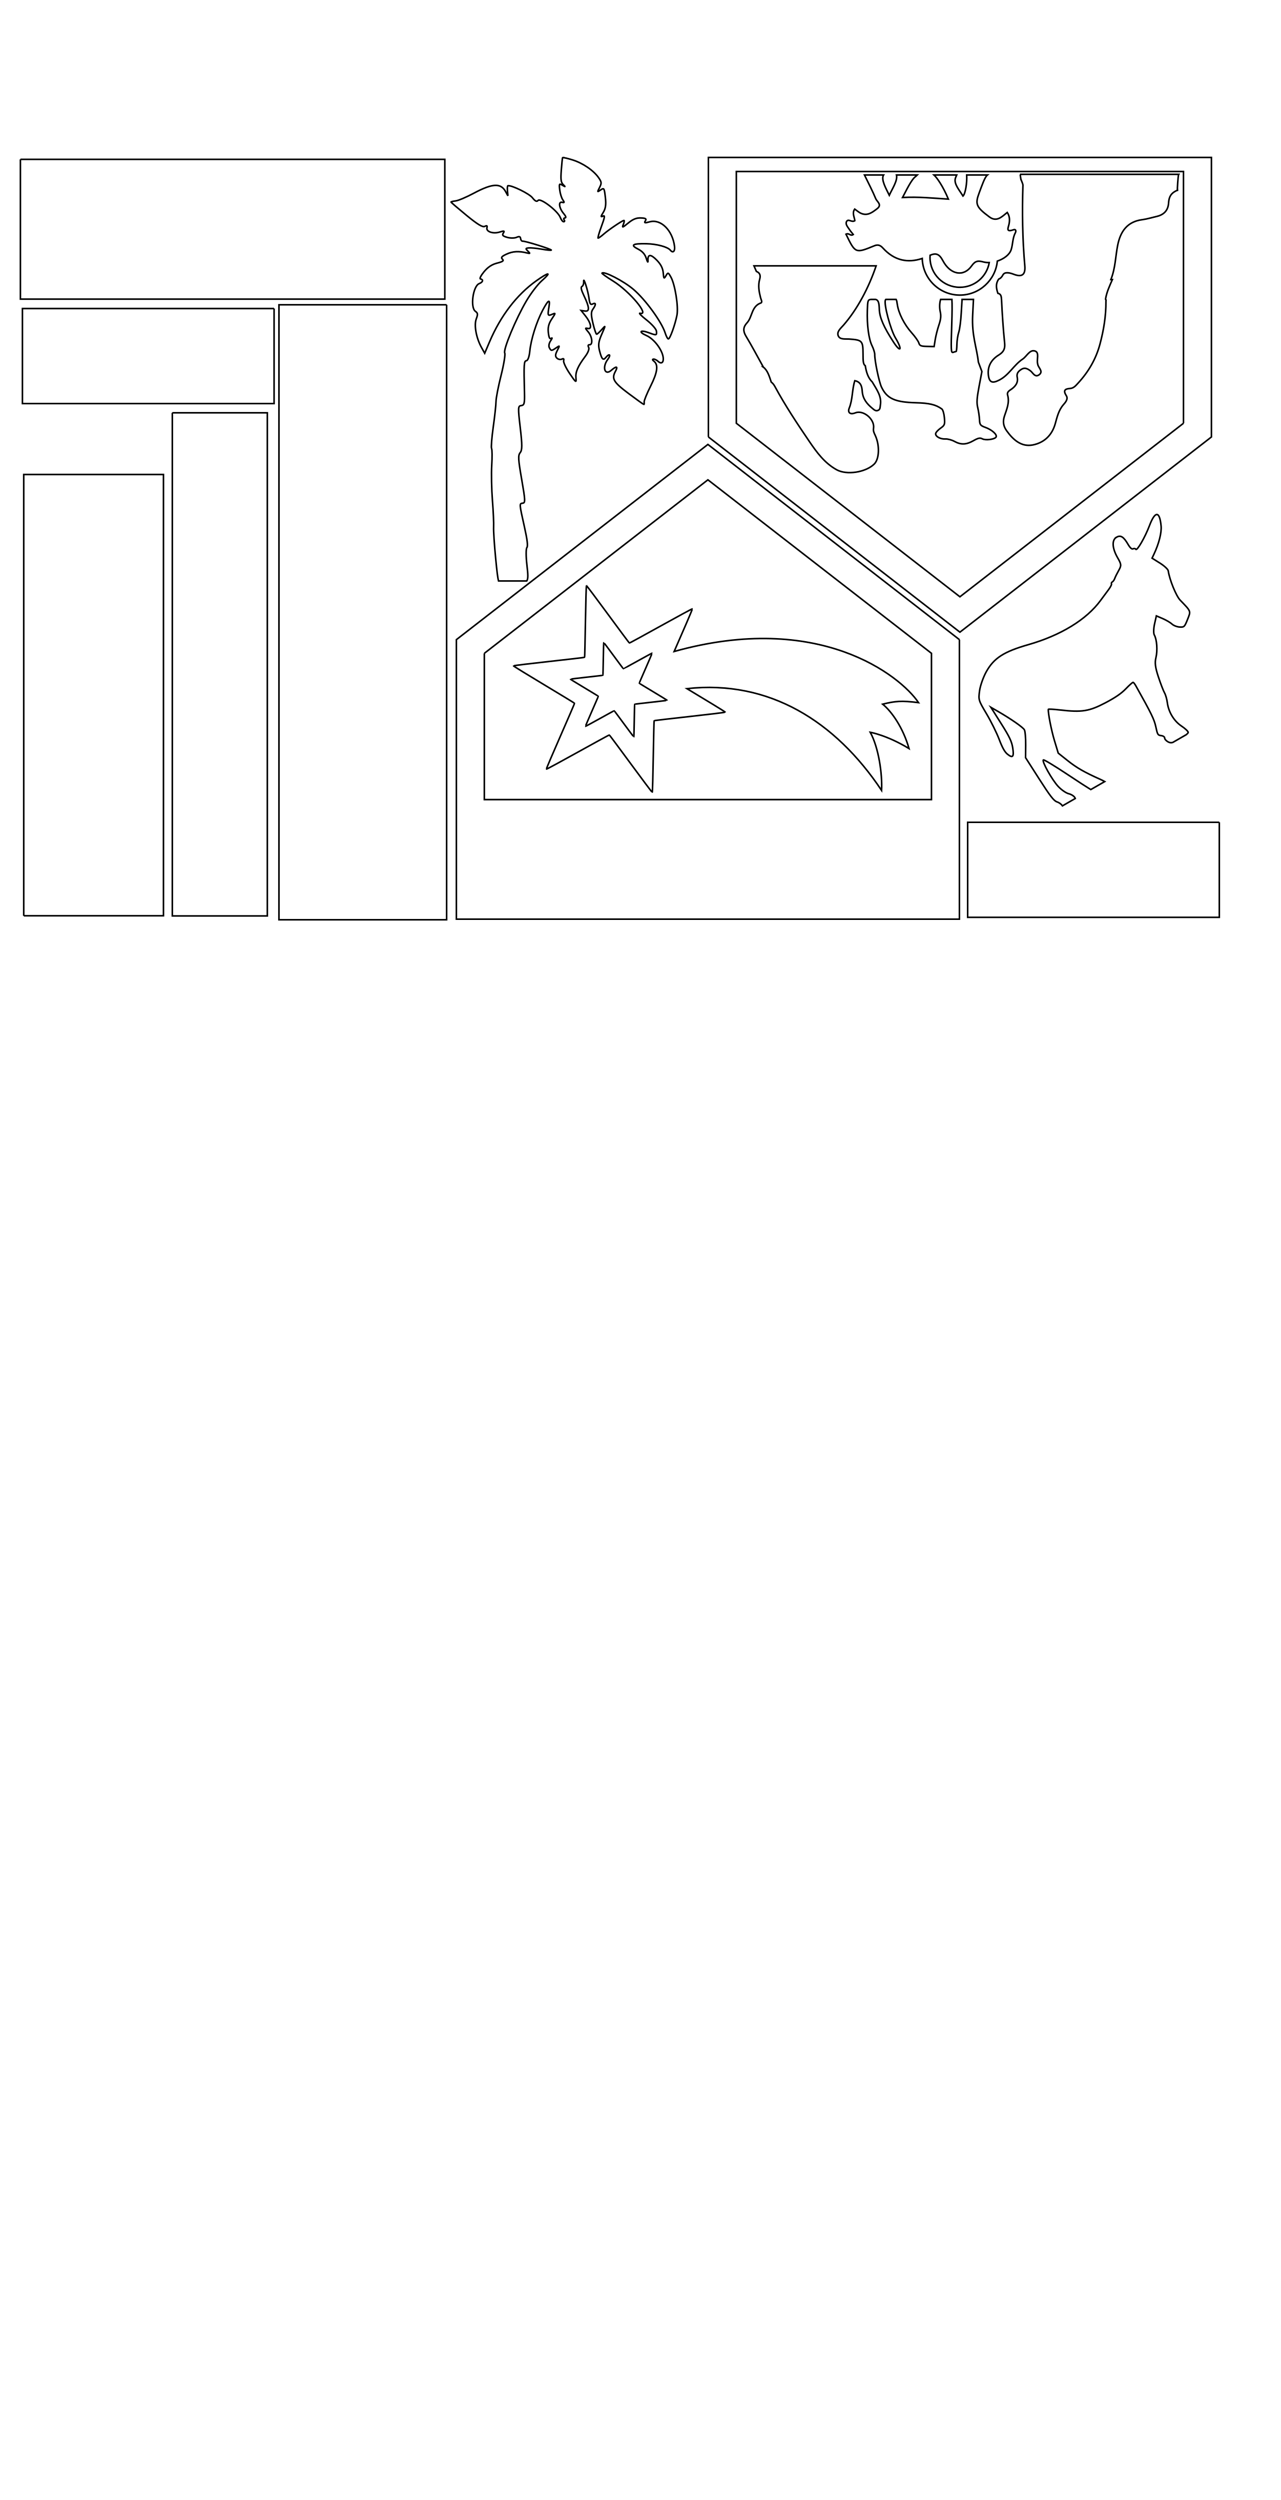 <?xml version="1.0" encoding="UTF-8" standalone="no"?>
<svg
   xmlns:dc="http://purl.org/dc/elements/1.1/"
   xmlns:cc="http://creativecommons.org/ns#"
   xmlns:rdf="http://www.w3.org/1999/02/22-rdf-syntax-ns#"
   xmlns:svg="http://www.w3.org/2000/svg"
   xmlns="http://www.w3.org/2000/svg"
   xmlns:sodipodi="http://sodipodi.sourceforge.net/DTD/sodipodi-0.dtd"
   xmlns:inkscape="http://www.inkscape.org/namespaces/inkscape"
   width="229.189mm"
   height="447.184mm"
   viewBox="0 0 229.189 447.184"
   id="svg5814"
   version="1.1"
   inkscape:version="0.91 r13725"
   sodipodi:docname="all-parts.svg">
  <defs
     id="defs7448">
    <clipPath
       id="clipPath8230"
       clipPathUnits="userSpaceOnUse">
      <path
         inkscape:connector-curvature="0"
         id="path8232"
         d="m 0,401.977 1335.807,0 L 1335.807,0 0,0 0,401.977 Z" />
    </clipPath>
    <clipPath
       id="clipPath8330"
       clipPathUnits="userSpaceOnUse">
      <path
         inkscape:connector-curvature="0"
         id="path8332"
         d="m 0,401.977 1335.807,0 L 1335.807,0 0,0 0,401.977 Z" />
    </clipPath>
    <clipPath
       id="clipPath8342"
       clipPathUnits="userSpaceOnUse">
      <path
         inkscape:connector-curvature="0"
         id="path8344"
         d="m 0,401.977 1335.807,0 L 1335.807,0 0,0 0,401.977 Z" />
    </clipPath>
    <clipPath
       id="clipPath8354"
       clipPathUnits="userSpaceOnUse">
      <path
         inkscape:connector-curvature="0"
         id="path8356"
         d="m 0,401.977 1335.807,0 L 1335.807,0 0,0 0,401.977 Z" />
    </clipPath>
    <clipPath
       id="clipPath8366"
       clipPathUnits="userSpaceOnUse">
      <path
         inkscape:connector-curvature="0"
         id="path8368"
         d="m 0,401.977 1335.807,0 L 1335.807,0 0,0 0,401.977 Z" />
    </clipPath>
  </defs>
  <sodipodi:namedview
     pagecolor="#ffffff"
     bordercolor="#666666"
     borderopacity="1"
     objecttolerance="10"
     gridtolerance="10"
     guidetolerance="10"
     inkscape:pageopacity="0"
     inkscape:pageshadow="2"
     inkscape:window-width="2560"
     inkscape:window-height="1404"
     id="namedview7446"
     showgrid="false"
     inkscape:zoom="0.5957677"
     inkscape:cx="773.07376"
     inkscape:cy="1198.8106"
     inkscape:window-x="0"
     inkscape:window-y="36"
     inkscape:window-maximized="0"
     inkscape:current-layer="svg5814"
     inkscape:snap-bbox="true"
     inkscape:object-paths="true"
     inkscape:snap-intersection-paths="true"
     inkscape:object-nodes="true"
     inkscape:snap-smooth-nodes="true"
     inkscape:snap-global="false" />
  <title
     id="title5816">Exported SVG</title>
  <style
     id="style5818"><![CDATA[
polygon {
shape-rendering:crispEdges;
stroke-width:0.447;
}
.s1 {
stroke:#000000;
stroke-width:0.259;
stroke-linecap:round;
stroke-linejoin:round;
fill:none;
}
.s2 {
stroke:#19b219;
stroke-width:0.259;
stroke-linecap:round;
stroke-linejoin:round;
fill:none;
}
.s3 {
stroke:#7f4c00;
stroke-width:0.259;
stroke-linecap:round;
stroke-linejoin:round;
fill:none;
}
.s4 {
stroke:#00cc00;
stroke-width:0.259;
stroke-linecap:round;
stroke-linejoin:round;
fill:none;
}
.s5 {
stroke:#000000;
stroke-width:0.173;
stroke-linecap:round;
stroke-linejoin:round;
fill:none;
}
.s6 {
stroke:#ff19ff;
stroke-width:0.173;
stroke-linecap:round;
stroke-linejoin:round;
fill:none;
}
.s7 {
stroke:#ff0000;
stroke-width:0.259;
stroke-linecap:round;
stroke-linejoin:round;
fill:none;
}
.s8 {
stroke:#ffff00;
stroke-width:0.259;
stroke-linecap:round;
stroke-linejoin:round;
fill:none;
}
.s9 {
stroke:#001919;
stroke-width:0.173;
stroke-linecap:round;
stroke-linejoin:round;
fill:none;
}
.sa {
stroke:#006666;
stroke-width:0.173;
stroke-linecap:round;
stroke-linejoin:round;
fill:none;
}
.sb {
stroke:#00ffff;
stroke-width:0.173;
stroke-linecap:round;
stroke-linejoin:round;
fill:none;
}
.sc {
stroke:#ff0000;
stroke-width:1.382;
stroke-linecap:round;
stroke-linejoin:round;
fill:none;
}
.sd {
stroke:#191919;
stroke-width:0.173;
stroke-linecap:round;
stroke-linejoin:round;
fill:none;
}
.se {
stroke:#000000;
stroke-width:0.173;
stroke-linecap:round;
stroke-linejoin:round;
stroke-dasharray:2.592,2.592;
fill:none;
}
.sf {
stroke:#000000;
stroke-width:0.518;
stroke-linecap:round;
stroke-linejoin:round;
fill:none;
}
]]></style>
  <path
     d="m 171.653,114.419 -45,-34.921 -45,34.921 0,50 90,0 0,-50 m -85,2.448 40,-31.04 40,31.04 0,26.162 -80,0 0,-26.162"
     class="s0"
     id="path5820"
     style="fill:none;stroke:#000000;stroke-width:0.282;stroke-miterlimit:4.429;stroke-dasharray:none"
     inkscape:connector-curvature="0" />
  <path
     d="m 30.83,73.839 0,90 17,0 0,-90 -17,0"
     class="s0"
     id="path5822"
     style="fill:none;stroke:#000000;stroke-width:0.282;stroke-miterlimit:4.429;stroke-dasharray:none"
     inkscape:connector-curvature="0" />
  <path
     d="m 3.651,28.506 0,25 75.933,0 0,-25 -18.973,0 -56.96,0"
     class="s0"
     id="path5824"
     style="fill:none;stroke:#000000;stroke-width:0.282;stroke-miterlimit:4.429;stroke-dasharray:none"
     inkscape:connector-curvature="0" />
  <path
     d="m 4.246,163.81 25,0 0,-78.933 -25,0 0,3 0,75.933"
     class="s0"
     id="path5826"
     style="fill:none;stroke:#000000;stroke-width:0.282;stroke-miterlimit:4.429;stroke-dasharray:none"
     inkscape:connector-curvature="0" />
  <path
     d="m 126.742,78.161 45,34.921 45,-34.921 0,-50 -90,0 0,50 m 85,-2.449 -40,31.041 -40,-31.041 0,-45.034 80,0 0,45.034"
     class="s0"
     id="path5828"
     style="fill:none;stroke:#000000;stroke-width:0.282;stroke-miterlimit:4.429;stroke-dasharray:none"
     inkscape:connector-curvature="0" />
  <path
     d="m 79.908,54.519 -30,0 0,110.008 30,0 0,-110.008"
     class="s0"
     id="path5830"
     style="fill:none;stroke:#000000;stroke-width:0.282;stroke-miterlimit:4.429;stroke-dasharray:none"
     inkscape:connector-curvature="0" />
  <path
     d="m 49.038,55.19 -45.025,0 0,17 45.025,0 0,-17"
     class="s0"
     id="path5832"
     style="fill:none;stroke:#000000;stroke-width:0.282;stroke-miterlimit:4.429;stroke-dasharray:none"
     inkscape:connector-curvature="0" />
  <path
     inkscape:connector-curvature="0"
     style="opacity:0.3;fill:none;stroke:#ff00ff;stroke-width:0.282;stroke-miterlimit:4;stroke-dasharray:none"
     id="path8070"
     class="s0"
     d="m 345.949,45.636 -45,-34.921 -45,34.921 0,50 90,0 0,-50 m -85,2.449 40,-31.041 40,31.041 0,45.034 -80,0 0,-45.034" />
  <path
     sodipodi:type="star"
     style="opacity:1;fill:none;stroke:#ff00ff;stroke-width:0.723;stroke-linecap:round;stroke-linejoin:miter;stroke-miterlimit:4;stroke-dasharray:none;stroke-dashoffset:0"
     id="path8072"
     sodipodi:sides="6"
     sodipodi:cx="-438.42703"
     sodipodi:cy="187.76131"
     sodipodi:r1="19.407162"
     sodipodi:r2="8.4342642"
     sodipodi:arg1="1.8471145"
     sodipodi:arg2="2.3707132"
     inkscape:flatsided="false"
     inkscape:rounded="0.01"
     inkscape:randomized="0"
     d="m -443.722,206.432 c -0.123,-0.035 -0.666,-12.702 -0.755,-12.794 -0.089,-0.092 -12.736,-1.002 -12.767,-1.126 -0.031,-0.124 10.668,-6.928 10.703,-7.051 0.035,-0.123 -5.5,-11.53 -5.408,-11.62 0.092,-0.089 11.334,5.774 11.458,5.743 0.124,-0.031 7.236,-10.528 7.359,-10.493 0.123,0.035 0.666,12.702 0.755,12.794 0.089,0.092 12.736,1.002 12.767,1.126 0.031,0.124 -10.668,6.928 -10.703,7.051 -0.035,0.123 5.5,11.53 5.408,11.62 -0.092,0.089 -11.334,-5.774 -11.458,-5.743 -0.124,0.031 -7.236,10.528 -7.359,10.493 z"
     transform="matrix(-0.391,0,0,0.39,157.635,73.709)" />
  <path
     style="fill:none;fill-rule:evenodd;stroke:#ff00ff;stroke-width:0.282px;stroke-linecap:butt;stroke-linejoin:miter;stroke-opacity:1"
     d="m 332.929,144.434 c 10.217,-2.502 15.771,2.183 16.992,4.116 -1.21,-0.191 -1.621,-0.158 -2.514,0.026 0.635,0.554 1.383,1.717 1.744,3.159 -1.513,-0.986 -2.679,-1.224 -2.679,-1.224 0.562,1.098 0.759,2.952 0.665,4.084 -3.081,-4.936 -7.621,-7.984 -13.398,-7.54"
     id="path8074"
     inkscape:connector-curvature="0"
     sodipodi:nodetypes="ccccccc" />
  <g
     id="g6233"
     style="stroke:#ff00ff"
     transform="translate(385.21,-82.401)">
    <path
       sodipodi:nodetypes="ccscccccccccccccssc"
       inkscape:connector-curvature="0"
       id="path8038"
       transform="scale(0.282,0.282)"
       d="m -340.555,311.508 c -0.437,0.124 -2.359,45.008 -2.676,45.334 -0.316,0.326 -45.127,3.55 -45.238,3.99 -0.111,0.44 37.8,24.547 37.924,24.984 0.124,0.437 -19.488,40.857 -19.162,41.174 0.326,0.316 40.157,-20.461 40.598,-20.35 0.44,0.111 25.639,37.304 26.076,37.18 0.437,-0.124 2.359,-45.008 2.676,-45.334 0.316,-0.326 45.125,-3.55 45.236,-3.99 0.066,-0.262 -12.929,-8.65 -23.811,-15.695 52.356,-4.03 93.51,23.664 121.438,68.512 0.855,-10.283 -0.929,-27.133 -6.023,-37.107 0,0 10.572,2.159 24.283,11.121 -3.273,-13.098 -10.057,-23.672 -15.812,-28.701 8.092,-1.672 11.818,-1.971 22.783,-0.238 -11.065,-17.57 -61.412,-60.138 -154.018,-37.404 5.628,-11.847 12.599,-26.452 12.4,-26.645 -0.326,-0.316 -40.157,20.461 -40.598,20.35 -0.44,-0.111 -25.639,-37.304 -26.076,-37.18 z"
       style="opacity:1;fill:none;stroke:#ff00ff;stroke-width:1;stroke-linecap:round;stroke-linejoin:miter;stroke-miterlimit:4;stroke-dasharray:none;stroke-dashoffset:0" />
    <path
       transform="matrix(-0.456,0,0,0.456,-49.441,58.028)"
       d="m 85.523,125.256 c -0.123,-0.035 -0.666,-12.702 -0.755,-12.794 -0.089,-0.092 -12.736,-1.002 -12.767,-1.126 -0.031,-0.124 10.668,-6.928 10.703,-7.051 0.035,-0.123 -5.5,-11.53 -5.408,-11.62 0.092,-0.089 11.334,5.774 11.458,5.743 0.124,-0.031 7.236,-10.528 7.359,-10.493 0.123,0.035 0.666,12.702 0.755,12.794 0.089,0.092 12.736,1.002 12.767,1.126 0.031,0.124 -10.668,6.928 -10.703,7.051 -0.035,0.123 5.5,11.53 5.408,11.62 -0.092,0.089 -11.334,-5.774 -11.458,-5.743 -0.124,0.031 -7.236,10.528 -7.359,10.493 z"
       inkscape:randomized="0"
       inkscape:rounded="0.01"
       inkscape:flatsided="false"
       sodipodi:arg2="2.3707132"
       sodipodi:arg1="1.8471145"
       sodipodi:r2="8.4342642"
       sodipodi:r1="19.407162"
       sodipodi:cy="106.58516"
       sodipodi:cx="90.817451"
       sodipodi:sides="6"
       id="path8076"
       style="opacity:1;fill:none;stroke:#ff00ff;stroke-width:0.619;stroke-linecap:round;stroke-linejoin:miter;stroke-miterlimit:4;stroke-dasharray:none;stroke-dashoffset:0"
       sodipodi:type="star" />
  </g>
  <path
     style="fill:none;stroke:#ff00ff;stroke-width:0.176;stroke-linecap:butt;stroke-linejoin:miter;stroke-miterlimit:10;stroke-dasharray:none;stroke-opacity:1"
     d="m 302.552,71.157 c -3.652,0 -6.638,2.928 -6.734,6.557 -2.579,-0.865 -4.984,-0.395 -7.03,1.858 -0.462,0.509 -0.893,0.674 -1.533,0.412 -3.397,-1.39 -3.4,-1.385 -5.079,2.074 0.549,0.278 0.816,-0.431 1.304,-0.058 -0.23,0.293 -0.483,0.573 -0.686,0.886 -0.284,0.436 -0.764,0.932 -0.519,1.419 0.306,0.61 0.937,-0.222 1.483,0.162 -0.054,0.634 -0.533,1.351 -0.02,2.083 0.382,-0.263 0.733,-0.594 1.149,-0.773 1.159,-0.498 2.012,0.186 2.861,0.835 0.945,0.722 -0.03,1.256 -0.244,1.784 -0.474,1.172 -1.347,2.878 -2.021,4.251 l 3.419,0 c -0.517,-0.831 0.494,-2.522 1.024,-3.63 0.513,1.142 1.54,2.654 1.285,3.63 l 3.732,0 c -0.085,-0.085 -0.174,-0.169 -0.268,-0.248 -0.782,-0.496 -1.807,-2.72 -2.375,-3.781 2.947,0.152 5.5,-0.124 8.197,-0.293 -0.977,2.34 -2.043,3.836 -2.578,4.322 l 4.07,0 c -0.109,-0.238 -0.233,-0.555 -0.251,-0.625 -0.258,-0.995 0.7,-2.047 1.376,-3.15 0.434,0.41 0.744,2.393 0.661,3.775 l 3.712,0 c -0.488,-0.398 -0.953,-1.802 -1.482,-3.209 -0.75,-1.998 -0.556,-2.528 1.838,-4.304 1.315,-0.975 2.244,0.064 3.187,0.811 0.442,-0.663 0.464,-1.364 0.323,-2.068 -0.137,-0.677 -0.643,-1.545 0.792,-1.03 0.48,0.173 0.458,-0.312 0.347,-0.514 -0.532,-0.97 -0.444,-2.094 -0.771,-3.074 -0.298,-0.892 -1.315,-1.638 -2.464,-2.016 -0.33,-3.408 -3.211,-6.085 -6.704,-6.085 z m 0,1.396 c 2.645,0 4.825,1.907 5.258,4.425 -0.363,-0.011 -0.716,0.022 -1.04,0.109 -0.976,0.261 -1.467,0.215 -2.126,-0.72 -1.407,-1.995 -3.791,-1.585 -5.131,0.947 -0.645,1.219 -1.217,1.417 -2.285,0.977 -0.01,-0.131 -0.02,-0.263 -0.02,-0.396 0,-2.959 2.385,-5.342 5.344,-5.342 z"
     id="path8786"
     inkscape:connector-curvature="0" />
  <g
     transform="matrix(0.353,0,0,-0.353,-36.487,123.436)"
     id="g8981"
     style="stroke:#ff00ff">
    <g
       id="g8983"
       clip-path="url(#clipPath8354)"
       style="stroke:#ff00ff">
      <g
         id="g8985"
         transform="translate(1060.449,95.382)"
         style="stroke:#ff00ff">
        <path
           d="m -158.252,-8.543 c -3.765,11.104 -9.477,21.912 -16.542,30.05 -1.371,1.58 -3.64,3.332 -2.599,5.537 0.878,1.86 3.543,1.372 5.485,1.507 6.565,0.455 6.979,0.853 7.01,7.395 0.017,3.686 0.034,5.362 1.143,6.13 0.463,2.98 1.349,6.144 3.525,8.201 2.345,4.005 4.873,7.332 4.124,11.744 -0.164,0.965 0.003,2.1 -1.072,2.62 -1.279,0.618 -2.08,-0.242 -3.019,-1.011 -2.769,-2.268 -4.825,-4.805 -5.107,-8.615 -0.166,-2.25 -0.555,-4.726 -3.757,-5.372 -1.45,4.599 -1.021,9.528 -2.89,14.04 -0.671,1.619 0.064,3.489 3.123,2.266 4.159,-1.663 9.957,3.316 9.264,7.784 -0.24,1.551 0.331,2.491 0.866,3.653 2.347,5.092 2.073,12.004 -0.556,14.535 -4.384,4.224 -13.934,5.681 -19.057,2.836 -6.016,-3.342 -9.999,-8.735 -13.744,-14.236 -6.171,-9.067 -12.25,-18.211 -17.477,-27.867 -0.561,-1.036 -1.162,-1.78 -1.884,-2.293 -0.927,-2.806 -1.866,-6.044 -4.066,-7.634 l 0.04,0 c -3.174,-5.7 -5.832,-10.778 -8.796,-15.672 -1.538,-2.54 -1.446,-4.59 0.517,-6.698 2.808,-3.017 2.191,-8.381 7.05,-10.102 0.921,-0.326 0.075,-1.743 -0.167,-2.699 -0.775,-3.06 -1.35,-6.147 -0.433,-9.322 0.614,-2.125 -0.05,-3.312 -1.664,-3.951 l -1.244,-2.834 z"
           style="fill:none;stroke:#ff00ff;stroke-width:0.5;stroke-linecap:butt;stroke-linejoin:miter;stroke-miterlimit:10;stroke-dasharray:none;stroke-opacity:1"
           id="path8987"
           inkscape:connector-curvature="0"
           sodipodi:nodetypes="ccccccccccccccccccccccccccccccc" />
      </g>
    </g>
  </g>
  <g
     id="g8989"
     transform="matrix(0.353,0,0,-0.353,-28.197,123.127)"
     style="stroke:#ff00ff">
    <g
       clip-path="url(#clipPath8354)"
       id="g8991"
       style="stroke:#ff00ff">
      <g
         transform="translate(1060.449,95.382)"
         id="g8993"
         style="stroke:#ff00ff">
        <path
           inkscape:connector-curvature="0"
           id="path8995"
           style="fill:none;stroke:#ff00ff;stroke-width:0.5;stroke-linecap:butt;stroke-linejoin:miter;stroke-miterlimit:10;stroke-dasharray:none;stroke-opacity:1"
           d="M -1.247,-10.641 C -1.623,-10.094 -1.982,-2.62 -1.945,-2.51 c -0.462,0.107 -1.024,0.398 -1.684,0.834 -2.008,1.324 -2.608,3.257 -2.746,5.53 -0.231,3.828 -2.424,6.021 -6.086,6.857 -2.421,0.554 -4.816,1.305 -7.268,1.623 -7.636,0.992 -11.051,5.995 -12.435,12.888 -1.135,5.656 -1.12,11.517 -3.457,17.474 0.253,0 0.5,-10e-4 0.753,-10e-4 -1.406,3.181 -2.867,6.315 -3.448,9.799 -0.039,0.23 0.067,0.41 0.219,0.518 -0.012,0.226 -0.029,0.444 -0.028,0.694 0.055,7.363 -1.124,14.559 -3.025,21.669 -2.024,7.564 -5.822,14.085 -11.106,19.791 -1.12,1.21 -2.181,2.58 -4.033,2.7 -2.707,0.176 -3.592,1.049 -1.907,3.694 1.066,1.672 -0.559,3.481 -1.416,4.453 -2.522,2.861 -3.276,6.397 -4.217,9.741 -1.687,5.985 -5.725,9.589 -11.278,10.717 -5.841,1.186 -10.008,-2.555 -13.302,-7.107 -1.674,-2.313 -2.1,-4.638 -1.162,-7.493 1.119,-3.408 2.703,-6.829 1.611,-10.657 -0.316,-1.11 0.21,-1.857 1.46,-2.665 2.084,-1.349 4.061,-3.343 3.411,-6.327 -0.449,-2.056 0.652,-3.123 2.112,-4.053 1.698,-1.082 3.044,-0.349 4.52,0.715 1.324,0.955 2.291,3.589 4.421,2.073 2.154,-1.534 0.126,-3.225 -0.519,-4.799 -0.124,-0.303 -0.152,-0.645 -0.224,-0.97 -0.48,-2.167 0.998,-5.555 -1.306,-6.303 -2.684,-0.871 -4.136,2.694 -6.27,4.115 -4.45,2.964 -6.891,8.072 -11.84,10.614 -3.483,1.788 -5.124,1.304 -5.537,-2.679 -0.467,-4.509 1.706,-7.817 5.266,-10.014 2.499,-1.543 3.294,-3.152 2.996,-6.06 -0.748,-7.286 -1.211,-14.606 -1.574,-21.923 -0.094,-1.883 -0.311,-2.946 -1.843,-3.289 -0.853,-2.544 -1.249,-4.858 0.405,-7.177 0.795,-0.315 1.525,-0.934 2.137,-2.125 0.946,-1.839 3.753,-1.009 5.555,-0.319 4.477,1.713 5.907,-0.181 5.542,-4.337 -1.195,-13.613 -1.384,-27.25 -0.946,-40.896 0.01,-0.348 -0.478,-1.576 -0.851,-2.499 -0.308,-0.052 -0.378,-2.882 -0.685,-2.94 z"
           sodipodi:nodetypes="ccccccccccccccccccccccccccccccccccccccccccccc" />
      </g>
    </g>
  </g>
  <path
     sodipodi:nodetypes="csssssscscssscssscscsssssssssscssssscssssscscsssssssssscssccssscscsscsccc"
     inkscape:connector-curvature="0"
     id="path9026"
     d="m 328.753,92.895 c 0.149,-0.204 1.256,-2.349 2.46,-4.766 1.204,-2.418 2.298,-4.396 2.432,-4.396 0.4,0 0.446,3.913 0.065,5.475 -0.195,0.798 -0.631,1.709 -0.969,2.023 -0.337,0.314 -0.613,0.835 -0.613,1.156 0,0.494 0.208,0.584 1.341,0.584 1.054,0 1.341,-0.106 1.341,-0.498 0,-0.274 0.219,-0.74 0.486,-1.035 0.381,-0.421 0.533,-1.519 0.703,-5.09 l 0.217,-4.553 -1.15,-1.955 c -0.633,-1.075 -1.15,-2.189 -1.15,-2.475 0,-0.528 1.103,-2.866 2.451,-5.194 l 0.741,-1.28 -0.144,3.446 c -0.117,2.788 -0.047,3.701 0.366,4.782 0.588,1.539 0.942,1.671 1.387,0.516 0.226,-0.587 0.215,-1.45 -0.039,-3.043 -0.195,-1.223 -0.337,-3.512 -0.315,-5.087 0.04,-2.827 0.027,-2.88 -0.975,-4.184 -0.558,-0.726 -1.792,-1.787 -2.742,-2.357 -2.398,-1.439 -4.515,-1.545 -8.936,-0.448 -5.849,1.452 -11.255,1.306 -15.127,-0.409 -0.689,-0.305 -1.688,-0.741 -2.221,-0.968 -0.533,-0.227 -0.969,-0.514 -0.969,-0.638 0,-0.124 -0.14,-0.225 -0.311,-0.225 -0.171,0 -0.473,-0.142 -0.671,-0.316 -0.198,-0.174 -0.796,-0.574 -1.328,-0.89 -0.89,-0.527 -0.969,-0.697 -0.969,-2.083 0,-1.964 -0.66,-3.268 -1.656,-3.268 -0.859,0 -1.153,0.549 -1.158,2.161 -0.002,0.704 -0.144,1.118 -0.383,1.118 -0.209,0 -0.379,0.14 -0.379,0.311 0,0.418 -2.501,-1.028 -4.226,-2.444 -2.217,-1.82 -2.907,-1.396 -1.775,1.09 0.493,1.083 1.912,2.545 3.619,3.73 l 0.651,0.452 -0.782,1.472 c -0.43,0.809 -0.7,1.679 -0.599,1.932 0.596,1.499 1.019,4.602 0.765,5.617 -0.693,2.774 -0.717,2.625 0.566,3.64 1.138,0.902 1.234,0.925 1.914,0.48 0.394,-0.258 0.809,-0.774 0.922,-1.148 0.113,-0.373 0.541,-1.125 0.949,-1.67 l 0.743,-0.991 1.011,1.103 c 0.556,0.607 1.011,1.359 1.011,1.671 0,0.934 0.867,2.724 1.781,3.678 0.645,0.673 0.972,1.461 1.326,3.191 0.258,1.263 0.47,2.622 0.47,3.018 0,0.397 0.194,1.185 0.431,1.752 0.663,1.587 0.62,3.478 -0.112,4.937 -0.352,0.702 -0.56,1.406 -0.462,1.565 0.098,0.159 0.943,0.288 1.877,0.288 1.387,0 1.768,-0.111 2.079,-0.608 0.209,-0.334 0.295,-0.746 0.191,-0.914 -0.104,-0.168 0.044,-0.476 0.328,-0.684 0.482,-0.353 0.485,-0.477 0.044,-1.843 -0.417,-1.291 -0.495,-2.435 -0.555,-8.115 -0.004,-0.379 0.045,-0.742 0.108,-0.806 0.064,-0.064 0.831,0.094 1.706,0.351 1.125,0.33 2.438,0.432 4.489,0.35 3.233,-0.13 4.454,-0.6 7.609,-2.931 0.926,-0.684 1.717,-1.199 1.758,-1.143 0.38,0.523 1.407,3.533 1.835,5.379 l 0.533,2.298 -0.801,2.023 c -0.751,1.896 -1.563,3.29 -3.335,5.721 -0.407,0.559 -0.706,1.043 -0.663,1.076 0.042,0.033 0.631,0.145 1.309,0.249 0.83,0.127 1.32,0.068 1.503,-0.182 z"
     style="fill:none;stroke:#ff00ff;stroke-width:0.125;stroke-miterlimit:4;stroke-dasharray:none" />
  <path
     style="fill:none;stroke:#ff00ff;stroke-width:0.125;stroke-miterlimit:4;stroke-dasharray:none"
     d="m 286.277,93.472 c 0.168,-0.07 0.242,-1.998 0.2,-5.205 -0.059,-4.55 -0.021,-5.076 0.355,-4.932 0.232,0.089 0.471,0.162 0.533,0.162 0.061,0 0.111,0.571 0.111,1.268 0,0.697 0.13,1.687 0.289,2.199 0.159,0.512 0.325,2.071 0.37,3.464 0.044,1.393 0.094,2.63 0.111,2.748 0.016,0.119 0.48,0.179 1.03,0.133 l 1,-0.083 -0.091,-3.199 c -0.103,-3.606 0.856,-5.727 1.201,-8.34 l 0.667,-1.676 -0.45,-2.68 c -0.354,-2.106 -0.387,-2.917 -0.158,-3.789 0.161,-0.61 0.323,-1.571 0.361,-2.135 0.063,-0.933 0.164,-1.059 1.111,-1.383 1.193,-0.408 2.171,-1.269 1.913,-1.686 -0.262,-0.424 -1.895,-0.657 -2.466,-0.351 -0.383,0.205 -0.749,0.117 -1.561,-0.374 -1.249,-0.756 -2.232,-0.813 -3.406,-0.198 -0.469,0.246 -1.187,0.424 -1.595,0.395 -0.908,-0.064 -1.791,0.376 -1.791,0.892 0,0.21 0.37,0.656 0.823,0.99 0.77,0.569 0.814,0.692 0.682,1.915 -0.077,0.719 -0.297,1.417 -0.489,1.551 -1.087,0.758 -2.234,1.008 -4.672,1.019 -3.745,0.017 -5.179,0.631 -6.201,2.654 -0.465,0.92 -1.338,4.716 -1.338,5.816 0,0.311 -0.236,1.018 -0.525,1.573 -0.617,1.185 -1.005,3.725 -0.968,6.339 0.026,1.85 0.034,1.867 0.792,1.953 1.032,0.118 1.266,-0.188 1.346,-1.76 0.074,-1.455 0.849,-3.148 2.65,-5.792 1.358,-1.994 1.678,-1.376 0.365,0.706 -0.934,1.481 -2.25,6.015 -1.963,6.762 0.093,0.243 0.503,0.396 1.059,0.396 0.859,0 0.917,-0.059 1.086,-1.116 0.25,-1.565 1.324,-3.584 2.674,-5.027 0.632,-0.675 1.231,-1.488 1.332,-1.807 0.155,-0.489 0.384,-0.579 1.463,-0.579 l 1.279,0 0.171,1.247 c 0.094,0.686 0.366,1.868 0.605,2.625 0.328,1.04 0.373,1.633 0.183,2.418 -0.156,0.645 -0.157,1.419 -0.006,2.039 0.21,0.848 0.355,0.996 0.949,0.979 0.385,-0.012 0.821,-0.071 0.967,-0.133 z"
     id="path9028"
     inkscape:connector-curvature="0"
     sodipodi:nodetypes="cccsssccsccsccscsccccsscccscssscccscscscscccscccc" />
  <path
     sodipodi:nodetypes="ccsccscccsscsccccccssccccsscsscscsccsssscccscccssscccsccccccccscccssscsccccssscccccccscccscsssscssccssccsccccsscsccccsscccccccccccscccccssscccscsscssssscccc"
     inkscape:connector-curvature="0"
     id="path9030"
     d="m 299.88,160.435 c -0.328,-0.229 -0.349,-0.407 -0.307,-2.645 0.024,-1.32 0.092,-2.662 0.151,-2.983 0.058,-0.321 0.138,-1.453 0.178,-2.515 0.04,-1.062 0.182,-2.552 0.317,-3.311 0.135,-0.759 0.211,-1.47 0.168,-1.58 -0.043,-0.11 0.132,-1.012 0.388,-2.003 0.256,-0.991 0.497,-2.061 0.536,-2.378 0.039,-0.317 0.378,-1.392 0.754,-2.389 0.376,-0.997 0.639,-1.928 0.585,-2.069 -0.126,-0.327 1.415,-3.105 2.585,-4.664 0.495,-0.659 1.236,-1.435 1.645,-1.723 1.068,-0.751 0.783,-0.78 -0.52,-0.052 -1.956,1.091 -3.693,2.904 -4.999,5.218 l -0.581,1.03 -0.237,-0.58 c -0.385,-0.941 -0.465,-2.158 -0.18,-2.728 0.219,-0.437 0.219,-0.535 0.004,-0.736 -0.454,-0.423 0.056,-2.405 0.659,-2.562 0.371,-0.097 0.46,-0.33 0.165,-0.428 -0.1,-0.033 0.086,-0.319 0.414,-0.635 0.409,-0.396 0.819,-0.605 1.313,-0.671 0.557,-0.074 0.677,-0.146 0.535,-0.317 -0.14,-0.169 -0.034,-0.27 0.448,-0.429 0.609,-0.2 1.169,-0.168 1.905,0.11 0.309,0.117 0.321,0.099 0.109,-0.161 -0.209,-0.256 -0.196,-0.293 0.103,-0.293 0.188,0 0.722,0.114 1.187,0.254 0.465,0.14 0.87,0.229 0.901,0.198 0.071,-0.071 -2.332,-1.146 -2.562,-1.146 -0.095,0 -0.172,-0.122 -0.172,-0.272 0,-0.196 -0.1,-0.24 -0.361,-0.158 -0.198,0.063 -0.591,0.019 -0.872,-0.097 -0.406,-0.168 -0.471,-0.261 -0.314,-0.449 0.163,-0.195 0.105,-0.219 -0.324,-0.134 -0.637,0.127 -1.286,-0.18 -1.147,-0.542 0.072,-0.188 0.019,-0.229 -0.191,-0.148 -0.21,0.08 -0.648,-0.262 -1.584,-1.239 -0.712,-0.743 -1.294,-1.377 -1.294,-1.41 0,-0.033 0.202,-0.059 0.449,-0.059 0.247,0 1.035,-0.234 1.752,-0.52 1.859,-0.743 2.645,-0.696 2.995,0.178 l 0.172,0.429 0.011,-0.477 c 0.006,-0.262 0.053,-0.477 0.104,-0.477 0.384,0 1.892,0.978 2.143,1.389 0.224,0.368 0.364,0.457 0.5,0.321 0.244,-0.243 1.724,1.197 1.884,1.834 0.061,0.244 0.186,0.444 0.277,0.444 0.091,0 0.117,-0.078 0.058,-0.173 -0.059,-0.095 -0.016,-0.173 0.097,-0.173 0.136,0 0.11,-0.144 -0.077,-0.427 -0.367,-0.559 -0.377,-1.207 -0.016,-1.069 0.214,0.082 0.23,0.037 0.087,-0.23 -0.098,-0.182 -0.178,-0.619 -0.178,-0.971 0,-0.584 0.026,-0.619 0.304,-0.402 0.273,0.214 0.281,0.208 0.076,-0.053 -0.185,-0.236 -0.189,-0.499 -0.018,-1.388 0.116,-0.603 0.232,-1.122 0.257,-1.154 0.026,-0.032 0.425,0.109 0.887,0.312 0.935,0.412 1.866,1.225 2.257,1.97 0.23,0.438 0.227,0.536 -0.027,0.923 -0.276,0.421 -0.274,0.428 0.076,0.241 0.344,-0.183 0.36,-0.149 0.36,0.744 0,0.684 -0.097,1.059 -0.36,1.393 -0.289,0.367 -0.303,0.435 -0.072,0.346 0.221,-0.084 0.162,0.138 -0.251,0.955 -0.296,0.586 -0.491,1.065 -0.433,1.065 0.058,0 0.314,-0.146 0.568,-0.324 0.492,-0.346 1.859,-1.063 2.025,-1.063 0.055,0 0.014,0.161 -0.091,0.357 -0.178,0.331 -0.144,0.326 0.472,-0.07 0.488,-0.314 0.814,-0.403 1.233,-0.337 0.45,0.072 0.529,0.139 0.377,0.322 -0.156,0.187 -0.081,0.213 0.396,0.136 1.072,-0.174 2.043,1.052 2.046,2.584 0,0.475 -0.229,0.635 -0.434,0.302 -0.209,-0.337 -1.194,-0.731 -2.157,-0.862 -1.294,-0.176 -1.537,-0.057 -0.84,0.411 0.39,0.262 0.597,0.563 0.671,0.979 0.063,0.354 0.117,0.444 0.13,0.221 0.038,-0.631 0.322,-0.615 0.828,0.047 0.335,0.438 0.474,0.818 0.462,1.258 -0.016,0.576 0.004,0.602 0.221,0.304 0.227,-0.31 0.25,-0.301 0.447,0.176 0.308,0.745 0.396,2.881 0.15,3.653 -0.281,0.885 -0.899,2.139 -1.054,2.139 -0.068,0 -0.174,-0.27 -0.237,-0.6 -0.202,-1.073 -1.483,-3.361 -2.49,-4.446 -0.823,-0.887 -2.548,-2.053 -2.746,-1.856 -0.033,0.033 0.395,0.422 0.95,0.865 1.422,1.135 3.072,3.664 2.164,3.316 -0.156,-0.06 0.079,0.253 0.522,0.695 0.443,0.442 0.805,0.961 0.805,1.155 0,0.422 -0.044,0.427 -0.716,0.081 -0.784,-0.404 -1.006,-0.203 -0.261,0.236 0.662,0.39 1.313,1.492 1.321,2.236 0.005,0.49 -0.246,0.641 -0.519,0.312 -0.118,-0.142 -0.299,-0.258 -0.402,-0.258 -0.122,0 -0.115,0.072 0.021,0.208 0.384,0.383 0.207,1.083 -0.577,2.292 -0.428,0.66 -0.779,1.303 -0.779,1.431 0,0.127 -0.024,0.232 -0.054,0.232 -0.03,0 -0.616,-0.537 -1.304,-1.194 -1.291,-1.233 -1.442,-1.577 -0.98,-2.236 0.311,-0.443 0.145,-0.5 -0.383,-0.131 -0.67,0.468 -0.836,-0.397 -0.205,-1.067 0.378,-0.401 0.222,-0.584 -0.166,-0.196 -0.281,0.281 -0.398,0.119 -0.509,-0.702 -0.075,-0.558 0.004,-0.868 0.388,-1.532 0.478,-0.826 0.478,-0.829 0.054,-0.442 -0.235,0.215 -0.474,0.39 -0.53,0.39 -0.056,0 -0.157,-0.473 -0.224,-1.05 -0.098,-0.843 -0.067,-1.111 0.157,-1.358 0.35,-0.386 0.359,-0.608 0.018,-0.478 -0.202,0.077 -0.263,-0.045 -0.271,-0.545 -0.012,-0.761 -0.289,-2.204 -0.318,-1.657 -0.011,0.207 -0.107,0.405 -0.213,0.44 -0.135,0.045 -0.108,0.315 0.087,0.888 0.393,1.155 0.372,1.57 -0.072,1.454 l -0.353,-0.092 0.353,0.569 c 0.438,0.708 0.476,1.345 0.07,1.19 -0.254,-0.097 -0.253,-0.063 0.013,0.342 0.322,0.49 0.3,1.276 -0.033,1.21 -0.122,-0.024 -0.164,0.07 -0.103,0.228 0.063,0.163 -0.1,0.487 -0.415,0.822 -0.802,0.855 -1.092,1.364 -1.101,1.935 -0.008,0.481 -0.052,0.44 -0.533,-0.49 -0.289,-0.558 -0.48,-1.133 -0.424,-1.277 0.068,-0.178 0.02,-0.231 -0.149,-0.166 -0.138,0.053 -0.339,-0.011 -0.448,-0.143 -0.151,-0.182 -0.125,-0.349 0.111,-0.709 0.307,-0.468 0.307,-0.47 -0.064,-0.272 -0.482,0.257 -0.512,0.253 -0.642,-0.086 -0.062,-0.162 0.024,-0.437 0.199,-0.637 0.17,-0.193 0.211,-0.295 0.091,-0.225 -0.159,0.093 -0.217,-0.059 -0.217,-0.564 0,-0.497 0.131,-0.846 0.469,-1.247 0.443,-0.526 0.448,-0.55 0.087,-0.435 -0.429,0.136 -0.45,0.069 -0.221,-0.727 0.226,-0.786 0.019,-0.701 -0.633,0.262 -0.709,1.045 -1.4,2.61 -1.635,3.703 -0.109,0.506 -0.277,0.85 -0.416,0.85 -0.234,0 -0.282,0.274 -0.528,2.992 -0.091,1.002 -0.154,1.171 -0.44,1.171 -0.311,0 -0.334,0.144 -0.334,2.069 0,1.66 -0.055,2.123 -0.276,2.345 -0.238,0.237 -0.259,0.59 -0.152,2.527 0.112,2.016 0.095,2.252 -0.158,2.252 -0.335,0 -0.334,-0.013 -0.1,2.262 0.128,1.244 0.128,1.833 0,1.961 -0.101,0.1 -0.183,0.826 -0.183,1.612 0,1.281 -0.04,1.458 -0.386,1.7 -0.482,0.337 -1.681,0.351 -2.148,0.024 z"
     style="fill:none;stroke:#ff00ff;stroke-width:0.198;stroke-miterlimit:4;stroke-dasharray:none" />
  <path
     style="fill:none;stroke:#ff00ff;stroke-width:0.282"
     d="m 261.256,20.005 c -0.027,8.53e-4 -0.044,0.006 -0.049,0.014 -0.042,0.065 -0.148,1.065 -0.235,2.223 -0.129,1.706 -0.065,2.198 0.338,2.601 0.446,0.446 0.432,0.459 -0.132,0.117 -0.575,-0.348 -0.617,-0.277 -0.489,0.82 0.077,0.661 0.325,1.464 0.55,1.785 0.331,0.471 0.308,0.558 -0.115,0.451 -0.715,-0.181 -0.554,1.033 0.265,2.004 0.415,0.493 0.496,0.757 0.239,0.786 -0.213,0.024 -0.278,0.18 -0.146,0.347 0.133,0.166 0.101,0.318 -0.072,0.338 -0.172,0.02 -0.452,-0.329 -0.622,-0.774 -0.443,-1.162 -3.563,-3.546 -3.973,-3.036 -0.229,0.285 -0.513,0.147 -1.019,-0.494 -0.566,-0.719 -3.638,-2.228 -4.366,-2.145 -0.097,0.011 -0.138,0.425 -0.092,0.918 l 0.083,0.898 -0.419,-0.768 c -0.854,-1.565 -2.355,-1.483 -5.716,0.314 -1.295,0.693 -2.738,1.303 -3.206,1.357 -0.468,0.054 -0.845,0.148 -0.838,0.209 0.007,0.061 1.249,1.126 2.76,2.367 1.988,1.632 2.893,2.181 3.274,1.984 0.38,-0.196 0.489,-0.131 0.394,0.237 -0.185,0.711 1.113,1.147 2.292,0.771 0.793,-0.253 0.908,-0.221 0.643,0.181 -0.256,0.388 -0.113,0.549 0.693,0.776 0.559,0.158 1.312,0.155 1.674,-0.006 0.475,-0.211 0.675,-0.15 0.718,0.218 0.033,0.281 0.207,0.493 0.386,0.473 0.435,-0.05 5.225,1.448 5.106,1.597 -0.051,0.064 -0.839,-0.016 -1.751,-0.177 -0.912,-0.161 -1.949,-0.26 -2.305,-0.219 -0.566,0.065 -0.582,0.136 -0.131,0.572 0.459,0.442 0.44,0.479 -0.171,0.326 -1.455,-0.362 -2.524,-0.301 -3.634,0.207 -0.878,0.402 -1.058,0.616 -0.755,0.902 0.307,0.291 0.095,0.451 -0.944,0.712 -0.923,0.231 -1.653,0.713 -2.342,1.545 -0.551,0.665 -0.84,1.242 -0.644,1.282 0.582,0.121 0.464,0.577 -0.218,0.839 -1.109,0.426 -1.642,4.258 -0.688,4.954 0.452,0.331 0.473,0.515 0.154,1.384 -0.415,1.132 0.004,3.401 0.939,5.084 l 0.576,1.037 0.876,-2.06 c 1.968,-4.627 4.864,-8.408 8.331,-10.88 2.311,-1.648 2.857,-1.656 0.997,-0.015 -0.713,0.63 -1.946,2.245 -2.741,3.591 -1.877,3.18 -4.188,8.731 -3.878,9.317 0.133,0.252 -0.162,2.057 -0.655,4.011 -0.493,1.954 -0.9,4.046 -0.905,4.65 -0.004,0.603 -0.227,2.665 -0.496,4.581 -0.268,1.917 -0.402,3.647 -0.297,3.845 0.105,0.198 0.117,1.549 0.028,3.003 -0.09,1.454 -0.034,4.282 0.124,6.285 0.158,2.003 0.254,4.146 0.213,4.761 -0.04,0.615 0.125,3.15 0.368,5.633 0.219,2.244 0.344,3.38 0.514,4.012 l 5.046,0 c 0.265,-0.432 0.239,-1.065 0.025,-2.898 -0.172,-1.476 -0.175,-2.857 -0.006,-3.067 0.215,-0.268 0.086,-1.373 -0.429,-3.682 -0.942,-4.222 -0.94,-4.196 -0.305,-4.269 0.48,-0.055 0.46,-0.502 -0.193,-4.262 -0.628,-3.615 -0.665,-4.281 -0.266,-4.778 0.372,-0.463 0.374,-1.346 0.011,-4.462 -0.422,-3.614 -0.409,-3.89 0.179,-3.957 0.542,-0.062 0.625,-0.392 0.577,-2.294 -0.129,-5.157 -0.097,-5.681 0.346,-5.732 0.264,-0.03 0.508,-0.712 0.604,-1.685 0.206,-2.103 1.172,-5.191 2.286,-7.307 1.027,-1.949 1.399,-2.154 1.143,-0.628 -0.26,1.545 -0.207,1.666 0.577,1.318 0.66,-0.293 0.656,-0.248 -0.07,0.836 -0.552,0.825 -0.725,1.509 -0.616,2.443 0.111,0.947 0.255,1.22 0.535,1.012 0.211,-0.157 0.156,0.042 -0.123,0.442 -0.288,0.413 -0.391,0.948 -0.237,1.239 0.322,0.609 0.379,0.61 1.236,0.022 0.659,-0.452 0.661,-0.448 0.181,0.497 -0.369,0.727 -0.383,1.047 -0.056,1.356 0.235,0.223 0.632,0.299 0.881,0.17 0.307,-0.159 0.41,-0.069 0.319,0.279 -0.073,0.282 0.415,1.32 1.084,2.305 1.115,1.642 1.208,1.709 1.118,0.804 -0.108,-1.075 0.329,-2.093 1.662,-3.871 0.522,-0.697 0.761,-1.34 0.606,-1.633 -0.15,-0.284 -0.09,-0.47 0.146,-0.451 0.646,0.053 0.515,-1.428 -0.202,-2.278 -0.593,-0.704 -0.604,-0.768 -0.1,-0.64 0.803,0.204 0.592,-0.985 -0.394,-2.219 l -0.793,-0.992 0.688,0.096 c 0.868,0.122 0.817,-0.661 -0.181,-2.745 -0.495,-1.034 -0.605,-1.535 -0.359,-1.648 0.194,-0.089 0.332,-0.482 0.308,-0.873 -0.065,-1.034 0.776,1.616 0.965,3.042 0.124,0.937 0.267,1.154 0.633,0.965 0.618,-0.319 0.65,0.099 0.071,0.901 -0.37,0.512 -0.37,1.022 0,2.584 0.254,1.07 0.549,1.936 0.655,1.924 0.106,-0.012 0.52,-0.394 0.919,-0.848 0.72,-0.818 0.72,-0.811 -0.005,0.842 -0.582,1.33 -0.664,1.929 -0.4,2.961 0.389,1.518 0.646,1.796 1.118,1.209 0.652,-0.813 0.987,-0.503 0.359,0.332 -1.049,1.395 -0.545,2.982 0.622,1.958 0.919,-0.807 1.247,-0.735 0.755,0.164 -0.732,1.337 -0.372,1.95 2.346,3.986 1.447,1.084 2.677,1.966 2.733,1.96 0.056,-0.006 0.079,-0.208 0.051,-0.447 -0.028,-0.239 0.495,-1.524 1.163,-2.855 1.223,-2.44 1.404,-3.793 0.593,-4.428 -0.287,-0.225 -0.317,-0.359 -0.086,-0.386 0.195,-0.022 0.564,0.156 0.819,0.397 0.591,0.558 1.032,0.222 0.916,-0.698 -0.177,-1.395 -1.653,-3.324 -2.993,-3.913 -1.509,-0.662 -1.13,-1.088 0.443,-0.499 1.349,0.505 1.431,0.486 1.339,-0.307 -0.042,-0.363 -0.843,-1.26 -1.779,-1.993 -0.936,-0.734 -1.45,-1.27 -1.141,-1.192 1.797,0.456 -1.883,-3.934 -4.828,-5.757 -1.149,-0.712 -2.044,-1.35 -1.989,-1.418 0.331,-0.413 3.856,1.403 5.61,2.89 2.145,1.818 5.074,5.837 5.692,7.808 0.19,0.606 0.451,1.09 0.58,1.075 0.293,-0.033 1.189,-2.522 1.529,-4.244 0.296,-1.503 -0.338,-5.495 -1.085,-6.827 -0.478,-0.854 -0.523,-0.866 -0.885,-0.234 -0.347,0.607 -0.391,0.562 -0.486,-0.523 -0.073,-0.829 -0.42,-1.511 -1.151,-2.262 -1.104,-1.134 -1.646,-1.103 -1.579,0.09 0.024,0.423 -0.098,0.264 -0.295,-0.386 -0.232,-0.765 -0.69,-1.286 -1.487,-1.693 -1.423,-0.727 -0.989,-1.003 1.503,-0.953 1.852,0.037 3.806,0.563 4.276,1.151 0.463,0.58 0.861,0.23 0.757,-0.661 -0.341,-2.876 -2.449,-4.967 -4.444,-4.409 -0.887,0.248 -1.035,0.216 -0.781,-0.169 0.248,-0.376 0.084,-0.486 -0.785,-0.523 -0.808,-0.035 -1.407,0.203 -2.263,0.899 -1.08,0.879 -1.144,0.896 -0.879,0.235 0.156,-0.391 0.2,-0.703 0.095,-0.69 -0.316,0.036 -2.748,1.679 -3.606,2.435 -0.442,0.39 -0.894,0.719 -1.004,0.731 -0.111,0.013 0.153,-0.929 0.586,-2.093 0.604,-1.623 0.667,-2.053 0.267,-1.847 -0.419,0.216 -0.406,0.086 0.061,-0.665 0.425,-0.683 0.526,-1.408 0.376,-2.693 -0.196,-1.678 -0.235,-1.738 -0.846,-1.32 -0.622,0.426 -0.627,0.414 -0.196,-0.436 0.397,-0.782 0.38,-0.966 -0.152,-1.739 -0.905,-1.314 -2.848,-2.639 -4.71,-3.21 -0.805,-0.247 -1.509,-0.414 -1.7,-0.408 z"
     id="path4178"
     inkscape:connector-curvature="0" />
  <g
     id="g6237"
     transform="matrix(0.999,-0.032,0.032,0.999,198.06,13.949)"
     style="stroke-width:0.282;stroke-miterlimit:4.429;stroke-dasharray:none">
    <path
       style="opacity:1;fill:none;stroke:#000000;stroke-width:1;stroke-linecap:round;stroke-linejoin:miter;stroke-miterlimit:4.429;stroke-dasharray:none;stroke-dashoffset:0"
       d="m -340.555,311.508 c -0.437,0.124 -2.359,45.008 -2.676,45.334 -0.316,0.326 -45.127,3.55 -45.238,3.99 -0.111,0.44 37.8,24.547 37.924,24.984 0.124,0.437 -19.488,40.857 -19.162,41.174 0.326,0.316 40.157,-20.461 40.598,-20.35 0.44,0.111 25.639,37.304 26.076,37.18 0.437,-0.124 2.359,-45.008 2.676,-45.334 0.316,-0.326 45.125,-3.55 45.236,-3.99 0.066,-0.262 -12.929,-8.65 -23.811,-15.695 52.356,-4.03 93.51,23.664 121.438,68.512 0.855,-10.283 -0.929,-27.133 -6.023,-37.107 0,0 10.572,2.159 24.283,11.121 -3.273,-13.098 -10.057,-23.672 -15.812,-28.701 8.092,-1.672 11.818,-1.971 22.783,-0.238 -11.065,-17.57 -61.412,-60.138 -154.018,-37.404 5.628,-11.847 12.599,-26.452 12.4,-26.645 -0.326,-0.316 -40.157,20.461 -40.598,20.35 -0.44,-0.111 -25.639,-37.304 -26.076,-37.18 z"
       transform="scale(0.282,0.282)"
       id="path6239"
       inkscape:connector-curvature="0"
       sodipodi:nodetypes="ccscccccccccccccssc" />
    <path
       sodipodi:type="star"
       style="opacity:1;fill:none;stroke:#000000;stroke-width:0.619;stroke-linecap:round;stroke-linejoin:miter;stroke-miterlimit:4.429;stroke-dasharray:none;stroke-dashoffset:0"
       id="path6241"
       sodipodi:sides="6"
       sodipodi:cx="90.817451"
       sodipodi:cy="106.58516"
       sodipodi:r1="19.407162"
       sodipodi:r2="8.4342642"
       sodipodi:arg1="1.8471145"
       sodipodi:arg2="2.3707132"
       inkscape:flatsided="false"
       inkscape:rounded="0.01"
       inkscape:randomized="0"
       d="m 85.523,125.256 c -0.123,-0.035 -0.666,-12.702 -0.755,-12.794 -0.089,-0.092 -12.736,-1.002 -12.767,-1.126 -0.031,-0.124 10.668,-6.928 10.703,-7.051 0.035,-0.123 -5.5,-11.53 -5.408,-11.62 0.092,-0.089 11.334,5.774 11.458,5.743 0.124,-0.031 7.236,-10.528 7.359,-10.493 0.123,0.035 0.666,12.702 0.755,12.794 0.089,0.092 12.736,1.002 12.767,1.126 0.031,0.124 -10.668,6.928 -10.703,7.051 -0.035,0.123 5.5,11.53 5.408,11.62 -0.092,0.089 -11.334,-5.774 -11.458,-5.743 -0.124,0.031 -7.236,10.528 -7.359,10.493 z"
       transform="matrix(-0.456,0,0,0.456,-49.441,58.028)" />
  </g>
  <path
     id="path6243"
     d="m 100.708,28.179 c -0.027,8.5e-4 -0.044,0.006 -0.049,0.014 -0.042,0.065 -0.148,1.065 -0.235,2.223 -0.129,1.706 -0.065,2.198 0.338,2.601 0.446,0.446 0.432,0.459 -0.132,0.117 -0.575,-0.348 -0.617,-0.277 -0.489,0.82 0.077,0.661 0.325,1.464 0.55,1.785 0.331,0.471 0.308,0.558 -0.115,0.451 -0.715,-0.181 -0.554,1.033 0.265,2.004 0.415,0.493 0.496,0.757 0.239,0.786 -0.213,0.024 -0.278,0.18 -0.146,0.347 0.133,0.166 0.101,0.318 -0.072,0.338 -0.172,0.02 -0.452,-0.329 -0.622,-0.774 -0.443,-1.162 -3.563,-3.546 -3.973,-3.036 -0.229,0.285 -0.513,0.147 -1.019,-0.494 -0.566,-0.719 -3.638,-2.228 -4.366,-2.145 -0.097,0.011 -0.138,0.424 -0.092,0.918 l 0.083,0.898 -0.419,-0.768 c -0.854,-1.565 -2.355,-1.483 -5.716,0.314 -1.295,0.693 -2.738,1.303 -3.206,1.357 -0.468,0.053 -0.845,0.148 -0.838,0.209 0.007,0.061 1.249,1.126 2.76,2.367 1.988,1.632 2.893,2.181 3.274,1.984 0.38,-0.196 0.489,-0.131 0.394,0.237 -0.185,0.711 1.113,1.147 2.292,0.771 0.793,-0.253 0.908,-0.221 0.643,0.181 -0.256,0.388 -0.113,0.549 0.693,0.776 0.559,0.158 1.312,0.155 1.674,-0.006 0.475,-0.211 0.675,-0.15 0.718,0.218 0.033,0.281 0.207,0.493 0.386,0.473 0.435,-0.05 5.225,1.448 5.106,1.597 -0.051,0.064 -0.839,-0.016 -1.751,-0.177 -0.912,-0.161 -1.949,-0.26 -2.305,-0.219 -0.566,0.065 -0.582,0.136 -0.131,0.572 0.459,0.442 0.44,0.479 -0.171,0.326 -1.455,-0.362 -2.524,-0.301 -3.634,0.207 -0.878,0.402 -1.058,0.616 -0.755,0.902 0.307,0.291 0.095,0.451 -0.944,0.712 -0.923,0.231 -1.653,0.713 -2.342,1.544 -0.551,0.665 -0.84,1.242 -0.644,1.282 0.582,0.121 0.463,0.577 -0.218,0.839 -1.109,0.426 -1.642,4.258 -0.688,4.954 0.452,0.331 0.473,0.515 0.154,1.384 -0.415,1.132 0.004,3.401 0.939,5.084 l 0.576,1.037 0.876,-2.06 c 1.968,-4.627 4.864,-8.408 8.331,-10.88 2.311,-1.648 2.857,-1.656 0.997,-0.015 -0.713,0.63 -1.946,2.245 -2.741,3.591 -1.877,3.18 -4.188,8.731 -3.878,9.317 0.133,0.252 -0.162,2.057 -0.655,4.011 -0.493,1.954 -0.9,4.046 -0.905,4.649 -0.004,0.603 -0.227,2.665 -0.496,4.581 -0.268,1.917 -0.402,3.647 -0.297,3.845 0.105,0.198 0.117,1.549 0.028,3.003 -0.09,1.454 -0.034,4.282 0.124,6.285 0.158,2.003 0.254,4.146 0.213,4.761 -0.04,0.615 0.125,3.15 0.368,5.633 0.219,2.244 0.344,3.38 0.514,4.012 l 5.046,0 c 0.265,-0.432 0.239,-1.065 0.025,-2.898 -0.172,-1.476 -0.175,-2.857 -0.006,-3.067 0.215,-0.268 0.086,-1.373 -0.429,-3.682 -0.942,-4.222 -0.94,-4.196 -0.305,-4.269 0.48,-0.055 0.46,-0.502 -0.193,-4.262 -0.628,-3.615 -0.665,-4.281 -0.266,-4.778 0.372,-0.463 0.374,-1.346 0.01,-4.462 -0.422,-3.614 -0.409,-3.89 0.179,-3.957 0.542,-0.062 0.625,-0.392 0.577,-2.294 -0.129,-5.157 -0.097,-5.681 0.346,-5.732 0.264,-0.03 0.508,-0.712 0.604,-1.685 0.206,-2.103 1.172,-5.191 2.286,-7.307 1.027,-1.949 1.399,-2.154 1.143,-0.628 -0.26,1.545 -0.207,1.666 0.577,1.318 0.66,-0.293 0.656,-0.248 -0.069,0.836 -0.552,0.825 -0.725,1.509 -0.616,2.443 0.111,0.947 0.255,1.22 0.535,1.012 0.211,-0.157 0.156,0.042 -0.123,0.442 -0.288,0.413 -0.391,0.948 -0.237,1.239 0.322,0.609 0.379,0.61 1.236,0.022 0.659,-0.452 0.661,-0.448 0.181,0.497 -0.369,0.727 -0.383,1.047 -0.056,1.356 0.235,0.223 0.632,0.299 0.881,0.17 0.307,-0.159 0.41,-0.069 0.319,0.279 -0.073,0.282 0.415,1.32 1.084,2.305 1.115,1.642 1.208,1.709 1.118,0.804 -0.108,-1.075 0.329,-2.093 1.662,-3.871 0.522,-0.697 0.761,-1.34 0.606,-1.633 -0.15,-0.284 -0.09,-0.47 0.146,-0.451 0.646,0.053 0.515,-1.428 -0.202,-2.278 -0.593,-0.704 -0.604,-0.768 -0.1,-0.64 0.803,0.204 0.592,-0.985 -0.394,-2.219 l -0.793,-0.992 0.688,0.096 c 0.868,0.122 0.817,-0.661 -0.181,-2.744 -0.495,-1.034 -0.605,-1.535 -0.359,-1.648 0.194,-0.089 0.332,-0.482 0.308,-0.873 -0.065,-1.034 0.776,1.616 0.965,3.042 0.124,0.937 0.267,1.154 0.633,0.965 0.618,-0.319 0.65,0.099 0.071,0.901 -0.37,0.512 -0.37,1.022 0,2.584 0.254,1.07 0.549,1.936 0.655,1.924 0.106,-0.012 0.52,-0.394 0.919,-0.848 0.72,-0.818 0.72,-0.811 -0.005,0.842 -0.582,1.33 -0.664,1.929 -0.4,2.961 0.389,1.518 0.646,1.796 1.118,1.209 0.652,-0.813 0.987,-0.503 0.359,0.332 -1.049,1.395 -0.545,2.982 0.622,1.958 0.919,-0.807 1.247,-0.735 0.755,0.164 -0.732,1.337 -0.372,1.95 2.346,3.986 1.447,1.084 2.677,1.966 2.733,1.96 0.056,-0.006 0.079,-0.208 0.051,-0.447 -0.028,-0.239 0.495,-1.524 1.163,-2.855 1.223,-2.44 1.404,-3.793 0.593,-4.428 -0.287,-0.225 -0.317,-0.359 -0.086,-0.386 0.195,-0.022 0.564,0.156 0.819,0.397 0.591,0.558 1.032,0.222 0.916,-0.698 -0.177,-1.395 -1.653,-3.324 -2.993,-3.913 -1.509,-0.662 -1.13,-1.088 0.443,-0.499 1.349,0.505 1.431,0.486 1.339,-0.307 -0.042,-0.363 -0.843,-1.26 -1.779,-1.993 -0.936,-0.734 -1.45,-1.27 -1.141,-1.192 1.797,0.456 -1.883,-3.934 -4.828,-5.757 -1.149,-0.712 -2.044,-1.35 -1.989,-1.418 0.331,-0.413 3.856,1.403 5.61,2.89 2.145,1.818 5.074,5.837 5.692,7.808 0.19,0.606 0.451,1.09 0.58,1.075 0.293,-0.034 1.189,-2.522 1.529,-4.244 0.296,-1.503 -0.338,-5.495 -1.085,-6.827 -0.478,-0.854 -0.523,-0.866 -0.885,-0.234 -0.347,0.607 -0.391,0.562 -0.486,-0.523 -0.073,-0.829 -0.42,-1.511 -1.151,-2.262 -1.104,-1.134 -1.646,-1.103 -1.579,0.09 0.024,0.423 -0.098,0.264 -0.295,-0.386 -0.232,-0.765 -0.69,-1.286 -1.487,-1.693 -1.423,-0.727 -0.989,-1.003 1.503,-0.953 1.852,0.037 3.806,0.563 4.276,1.151 0.463,0.58 0.861,0.23 0.757,-0.661 -0.341,-2.876 -2.449,-4.967 -4.444,-4.409 -0.887,0.248 -1.035,0.216 -0.781,-0.169 0.248,-0.376 0.084,-0.486 -0.785,-0.523 -0.808,-0.035 -1.407,0.203 -2.263,0.899 -1.08,0.879 -1.144,0.896 -0.879,0.235 0.156,-0.391 0.2,-0.703 0.095,-0.69 -0.316,0.036 -2.748,1.679 -3.606,2.435 -0.442,0.39 -0.894,0.719 -1.004,0.731 -0.111,0.013 0.153,-0.929 0.586,-2.093 0.604,-1.623 0.667,-2.053 0.267,-1.847 -0.419,0.216 -0.406,0.086 0.061,-0.665 0.425,-0.683 0.526,-1.408 0.376,-2.693 -0.196,-1.678 -0.235,-1.738 -0.846,-1.32 -0.622,0.426 -0.627,0.414 -0.196,-0.436 0.397,-0.782 0.38,-0.966 -0.152,-1.739 -0.905,-1.314 -2.848,-2.639 -4.71,-3.21 -0.805,-0.247 -1.509,-0.414 -1.7,-0.408 z"
     style="fill:none;stroke:#000000;stroke-width:0.282;stroke-miterlimit:4.429;stroke-dasharray:none"
     inkscape:connector-curvature="0" />
  <g
     style="stroke:#000000;stroke-width:0.8;stroke-miterlimit:4.429;stroke-dasharray:none"
     transform="matrix(0.353,0,0,0.353,-163.011,1.272)"
     id="g6245">
    <g
       style="stroke:#000000;stroke-width:0.8;stroke-miterlimit:4.429;stroke-dasharray:none"
       id="g6247"
       clip-path="url(#clipPath8354)">
      <g
         style="stroke:#000000;stroke-width:0.8;stroke-miterlimit:4.429;stroke-dasharray:none"
         id="g6249"
         transform="translate(1060.449,95.382)">
        <path
           sodipodi:nodetypes="ccccccccccccccccccccccccccccccccccccccccccccc"
           d="M -1.247,-10.641 C -1.623,-10.094 -1.982,-2.62 -1.945,-2.51 c -0.462,0.107 -1.024,0.398 -1.684,0.834 -2.008,1.324 -2.608,3.257 -2.746,5.53 -0.231,3.828 -2.424,6.021 -6.086,6.857 -2.421,0.554 -4.816,1.305 -7.268,1.623 -7.636,0.992 -11.051,5.995 -12.435,12.888 -1.135,5.656 -1.12,11.517 -3.457,17.474 0.253,0 0.5,-10e-4 0.753,-10e-4 -1.406,3.181 -2.867,6.315 -3.448,9.799 -0.039,0.23 0.067,0.41 0.219,0.518 -0.012,0.226 -0.029,0.444 -0.028,0.694 0.055,7.363 -1.124,14.559 -3.025,21.669 -2.024,7.564 -5.822,14.085 -11.106,19.791 -1.12,1.21 -2.181,2.58 -4.033,2.7 -2.707,0.176 -3.592,1.049 -1.907,3.694 1.066,1.672 -0.559,3.481 -1.416,4.453 -2.522,2.861 -3.276,6.397 -4.217,9.741 -1.687,5.985 -5.725,9.589 -11.278,10.717 -5.841,1.186 -10.008,-2.555 -13.302,-7.107 -1.674,-2.313 -2.1,-4.638 -1.162,-7.493 1.119,-3.408 2.703,-6.829 1.611,-10.657 -0.316,-1.11 0.21,-1.857 1.46,-2.665 2.084,-1.349 4.061,-3.343 3.411,-6.327 -0.449,-2.056 0.652,-3.123 2.112,-4.053 1.698,-1.082 3.044,-0.349 4.52,0.715 1.324,0.955 2.291,3.589 4.421,2.073 2.154,-1.534 0.126,-3.225 -0.519,-4.799 -0.124,-0.303 -0.152,-0.645 -0.224,-0.97 -0.48,-2.167 0.998,-5.555 -1.306,-6.303 -2.684,-0.871 -4.136,2.694 -6.27,4.115 -4.45,2.964 -6.891,8.072 -11.84,10.614 -3.483,1.788 -5.124,1.304 -5.537,-2.679 -0.467,-4.509 1.706,-7.817 5.266,-10.014 2.499,-1.543 3.294,-3.152 2.996,-6.06 -0.748,-7.286 -1.211,-14.606 -1.574,-21.923 -0.094,-1.883 -0.311,-2.946 -1.843,-3.289 -0.853,-2.544 -1.249,-4.858 0.405,-7.177 0.795,-0.315 1.525,-0.934 2.137,-2.125 0.946,-1.839 3.753,-1.009 5.555,-0.319 4.477,1.713 5.907,-0.181 5.542,-4.337 -1.195,-13.613 -1.384,-27.25 -0.946,-40.896 0.01,-0.348 -0.478,-1.576 -0.851,-2.499 -0.308,-0.052 -0.378,-2.882 -0.685,-2.94 z"
           style="fill:none;stroke:#000000;stroke-width:0.8;stroke-linecap:butt;stroke-linejoin:miter;stroke-miterlimit:4.429;stroke-dasharray:none;stroke-opacity:1"
           id="path6251"
           inkscape:connector-curvature="0" />
      </g>
    </g>
  </g>
  <path
     inkscape:connector-curvature="0"
     id="path6253"
     d="m 171.734,52.788 c -3.652,0 -6.638,-2.928 -6.734,-6.557 -2.579,0.865 -4.984,0.395 -7.03,-1.858 -0.462,-0.509 -0.893,-0.674 -1.533,-0.412 -3.397,1.39 -3.4,1.385 -5.079,-2.074 0.549,-0.278 0.816,0.431 1.304,0.058 -0.23,-0.293 -0.483,-0.573 -0.686,-0.886 -0.284,-0.436 -0.764,-0.932 -0.519,-1.419 0.306,-0.61 0.937,0.222 1.483,-0.162 -0.054,-0.634 -0.533,-1.351 -0.02,-2.083 0.382,0.263 0.733,0.594 1.149,0.773 1.159,0.498 2.012,-0.186 2.861,-0.835 0.945,-0.722 -0.03,-1.256 -0.244,-1.784 -0.474,-1.172 -1.347,-2.878 -2.021,-4.251 l 3.419,0 c -0.517,0.831 0.494,2.522 1.024,3.63 0.513,-1.142 1.54,-2.654 1.285,-3.63 l 3.732,0 c -0.085,0.085 -0.174,0.169 -0.268,0.248 -0.782,0.496 -1.807,2.72 -2.375,3.781 2.947,-0.152 5.5,0.124 8.197,0.293 -0.977,-2.34 -2.043,-3.836 -2.578,-4.322 l 4.07,0 c -0.109,0.238 -0.233,0.555 -0.251,0.625 -0.258,0.995 0.7,2.047 1.376,3.15 0.434,-0.41 0.744,-2.393 0.661,-3.775 l 3.712,0 c -0.488,0.398 -0.953,1.802 -1.482,3.209 -0.75,1.998 -0.556,2.528 1.838,4.304 1.315,0.975 2.244,-0.064 3.187,-0.811 0.442,0.663 0.464,1.364 0.323,2.068 -0.137,0.677 -0.643,1.545 0.792,1.03 0.48,-0.173 0.458,0.312 0.347,0.514 -0.532,0.97 -0.444,2.094 -0.771,3.074 -0.298,0.892 -1.315,1.638 -2.464,2.016 -0.33,3.408 -3.211,6.085 -6.704,6.085 z m 0,-1.396 c 2.645,0 4.825,-1.907 5.258,-4.425 -0.363,0.011 -0.716,-0.022 -1.04,-0.109 -0.976,-0.261 -1.467,-0.215 -2.126,0.72 -1.407,1.995 -3.791,1.585 -5.131,-0.947 -0.645,-1.219 -1.217,-1.417 -2.285,-0.977 -0.01,0.131 -0.02,0.263 -0.02,0.396 0,2.959 2.385,5.342 5.344,5.342 z"
     style="fill:none;stroke:#000000;stroke-width:0.282;stroke-linecap:butt;stroke-linejoin:miter;stroke-miterlimit:4.429;stroke-dasharray:none;stroke-opacity:1" />
  <path
     style="fill:none;stroke:#000000;stroke-width:0.282;stroke-miterlimit:4.429;stroke-dasharray:none"
     d="m 172.418,79.405 c 0.549,-0.02 1.112,-0.212 1.744,-0.576 0.822,-0.474 1.19,-0.554 1.568,-0.341 0.564,0.318 2.202,0.12 2.473,-0.298 0.266,-0.411 -0.692,-1.293 -1.876,-1.726 -0.94,-0.344 -1.039,-0.472 -1.082,-1.406 -0.026,-0.565 -0.168,-1.529 -0.315,-2.142 -0.211,-0.876 -0.159,-1.687 0.239,-3.785 l 0.507,-2.67 -0.632,-1.69 c -0.289,-2.62 -1.203,-4.761 -1.022,-8.364 l 0.142,-2.848 -2.037,0 c -0.031,0.412 -0.085,1.278 -0.145,2.404 -0.074,1.392 -0.274,2.946 -0.444,3.455 -0.17,0.509 -0.321,1.495 -0.336,2.192 -0.015,0.697 -0.077,1.267 -0.138,1.266 -0.061,-10e-4 -0.303,0.066 -0.536,0.15 -0.379,0.136 -0.406,-0.39 -0.249,-4.938 0.074,-2.145 0.082,-3.701 0.03,-4.529 l -2.019,0 c -0.012,0.042 -0.024,0.079 -0.036,0.125 -0.165,0.617 -0.18,1.39 -0.037,2.039 0.173,0.788 0.116,1.381 -0.234,2.414 -0.255,0.753 -0.553,1.928 -0.661,2.612 l -0.198,1.244 -1.278,-0.028 c -1.078,-0.023 -1.305,-0.118 -1.45,-0.61 -0.094,-0.321 -0.676,-1.147 -1.293,-1.836 -1.319,-1.472 -2.35,-3.513 -2.566,-5.083 -0.062,-0.45 -0.112,-0.714 -0.21,-0.877 l -1.842,0 c -0.033,0.034 -0.061,0.071 -0.077,0.111 -0.303,0.741 0.916,5.302 1.818,6.803 1.268,2.109 0.935,2.72 -0.38,0.697 -1.744,-2.682 -2.482,-4.39 -2.525,-5.847 -0.035,-1.163 -0.169,-1.635 -0.654,-1.764 l -0.875,0 c -0.538,0.073 -0.554,0.267 -0.612,1.912 -0.093,2.613 0.24,5.16 0.832,6.358 0.277,0.56 0.498,1.273 0.491,1.584 -0.024,1.1 0.769,4.914 1.214,5.843 0.979,2.045 2.399,2.689 6.143,2.786 2.437,0.063 3.579,0.338 4.649,1.118 0.189,0.138 0.394,0.841 0.456,1.561 0.105,1.226 0.059,1.348 -0.723,1.9 -0.459,0.325 -0.84,0.762 -0.844,0.972 -0.011,0.516 0.863,0.975 1.772,0.93 0.408,-0.02 1.122,0.173 1.586,0.429 0.58,0.32 1.117,0.471 1.666,0.451 z"
     id="path6255"
     inkscape:connector-curvature="0" />
  <path
     style="fill:none;stroke:#000000;stroke-width:0.282;stroke-miterlimit:4.429;stroke-dasharray:none"
     d="m 199.757,96.099 c -0.863,0.496 -0.786,1.955 0.193,3.658 0.691,1.202 0.707,1.389 0.199,2.289 -0.304,0.539 -0.623,1.184 -0.708,1.433 -0.085,0.249 -0.276,0.523 -0.424,0.608 -0.148,0.085 -0.218,0.243 -0.157,0.35 0.062,0.107 -0.173,0.574 -0.521,1.036 -0.349,0.462 -0.998,1.338 -1.443,1.946 -2.502,3.417 -7.116,6.238 -12.91,7.894 -4.379,1.252 -6.162,2.399 -7.524,4.842 -0.539,0.967 -1.081,2.502 -1.203,3.41 -0.219,1.63 -0.203,1.682 1.24,4.113 0.804,1.354 1.822,3.409 2.262,4.567 0.573,1.508 0.993,2.262 1.482,2.658 0.961,0.779 1.203,0.488 0.946,-1.139 -0.181,-1.142 -0.576,-1.969 -2.066,-4.327 l -1.842,-2.916 1.28,0.74 c 2.329,1.347 4.45,2.823 4.713,3.281 0.143,0.248 0.249,1.472 0.236,2.719 l -0.023,2.268 2.457,3.839 c 1.927,3.011 2.606,3.887 3.146,4.062 0.379,0.123 0.801,0.418 0.937,0.655 0.016,0.028 0.034,0.049 0.051,0.071 l 2.306,-1.325 c -0.018,-0.049 -0.043,-0.101 -0.075,-0.157 -0.16,-0.279 -0.659,-0.592 -1.108,-0.696 -0.449,-0.104 -1.281,-0.676 -1.848,-1.271 -1.109,-1.164 -3.02,-4.579 -2.673,-4.778 0.116,-0.067 2.051,1.102 4.299,2.598 1.866,1.241 3.516,2.31 4.177,2.711 l 2.496,-1.435 c -0.202,-0.115 -0.508,-0.268 -0.872,-0.431 -2.748,-1.225 -4.147,-2.029 -5.743,-3.298 l -1.703,-1.355 -0.683,-2.257 c -0.549,-1.814 -1.159,-4.935 -1.09,-5.578 0.007,-0.068 0.95,-0.017 2.094,0.115 3.896,0.448 5.19,0.247 8.057,-1.251 1.819,-0.951 2.906,-1.694 3.717,-2.54 0.631,-0.658 1.218,-1.178 1.305,-1.154 0.087,0.024 0.31,0.314 0.495,0.645 2.779,4.954 3.281,5.985 3.563,7.311 0.299,1.404 0.363,1.51 0.957,1.575 0.35,0.039 0.632,0.232 0.625,0.43 -0.006,0.198 0.273,0.511 0.621,0.697 0.264,0.141 0.495,0.183 0.817,0.101 l 2.452,-1.409 c 0.195,-0.169 0.317,-0.308 0.32,-0.386 0.006,-0.186 -0.525,-0.693 -1.18,-1.127 -1.362,-0.9 -2.341,-2.518 -2.557,-4.224 -0.077,-0.61 -0.302,-1.39 -0.5,-1.734 -0.198,-0.344 -0.692,-1.627 -1.097,-2.851 -0.556,-1.676 -0.665,-2.522 -0.441,-3.427 0.317,-1.283 0.176,-3.267 -0.29,-4.076 -0.156,-0.271 -0.136,-1.15 0.043,-1.953 l 0.326,-1.46 1.138,0.489 c 0.626,0.269 1.371,0.707 1.655,0.974 0.284,0.267 0.901,0.508 1.371,0.535 0.812,0.047 0.883,-0.021 1.42,-1.37 0.606,-1.52 0.66,-1.379 -1.323,-3.438 -0.726,-0.754 -1.906,-3.655 -2.136,-5.251 -0.039,-0.27 -0.706,-0.889 -1.482,-1.376 l -1.412,-0.886 0.339,-0.716 c 0.89,-1.878 1.39,-3.853 1.278,-5.037 -0.257,-2.72 -1.067,-2.743 -2.082,-0.061 -0.79,2.087 -2.237,4.587 -2.445,4.225 -0.085,-0.148 -0.303,-0.184 -0.484,-0.081 -0.207,0.119 -0.536,-0.168 -0.889,-0.778 -0.807,-1.394 -1.336,-1.724 -2.081,-1.296 z"
     id="path6257"
     inkscape:connector-curvature="0" />
  <g
     style="stroke:#000000;stroke-width:0.8;stroke-miterlimit:4.429;stroke-dasharray:none"
     id="g6261"
     transform="matrix(0.353,0,0,0.353,-161.722,16.902)">
    <g
       style="stroke:#000000;stroke-width:0.8;stroke-miterlimit:4.429;stroke-dasharray:none"
       clip-path="url(#clipPath8354)"
       id="g6263">
      <g
         style="stroke:#000000;stroke-width:0.8;stroke-miterlimit:4.429;stroke-dasharray:none"
         transform="translate(1060.449,95.382)"
         id="g6265">
        <path
           sodipodi:nodetypes="ccccccccccccccccccccccccccccccc"
           inkscape:connector-curvature="0"
           id="path6267"
           style="fill:none;stroke:#000000;stroke-width:0.8;stroke-linecap:butt;stroke-linejoin:miter;stroke-miterlimit:4.429;stroke-dasharray:none;stroke-opacity:1"
           d="m -158.252,-8.543 c -3.765,11.104 -9.477,21.912 -16.542,30.05 -1.371,1.58 -3.64,3.332 -2.599,5.537 0.878,1.86 3.543,1.372 5.485,1.507 6.565,0.455 6.979,0.853 7.01,7.395 0.017,3.686 0.034,5.362 1.143,6.13 0.463,2.98 1.349,6.144 3.525,8.201 2.345,4.005 4.873,7.332 4.124,11.744 -0.164,0.965 0.003,2.1 -1.072,2.62 -1.279,0.618 -2.08,-0.242 -3.019,-1.011 -2.769,-2.268 -4.825,-4.805 -5.107,-8.615 -0.166,-2.25 -0.555,-4.726 -3.757,-5.372 -1.45,4.599 -1.021,9.528 -2.89,14.04 -0.671,1.619 0.064,3.489 3.123,2.266 4.159,-1.663 9.957,3.316 9.264,7.784 -0.24,1.551 0.331,2.491 0.866,3.653 2.347,5.092 2.073,12.004 -0.556,14.535 -4.384,4.224 -13.934,5.681 -19.057,2.836 -6.016,-3.342 -9.999,-8.735 -13.744,-14.236 -6.171,-9.067 -12.25,-18.211 -17.477,-27.867 -0.561,-1.036 -1.162,-1.78 -1.884,-2.293 -0.927,-2.806 -1.866,-6.044 -4.066,-7.634 l 0.04,0 c -3.174,-5.7 -5.832,-10.778 -8.796,-15.672 -1.538,-2.54 -1.446,-4.59 0.517,-6.698 2.808,-3.017 2.191,-8.381 7.05,-10.102 0.921,-0.326 0.075,-1.743 -0.167,-2.699 -0.775,-3.06 -1.35,-6.147 -0.433,-9.322 0.614,-2.125 -0.05,-3.312 -1.664,-3.951 l -1.244,-2.834 z" />
      </g>
    </g>
  </g>
  <path
     inkscape:connector-curvature="0"
     style="fill:none;stroke:#000000;stroke-width:0.282;stroke-miterlimit:4.429;stroke-dasharray:none"
     id="path6389"
     class="s0"
     d="m 218.153,147.09 -45.025,0 0,17 45.025,0 0,-17" />
</svg>
